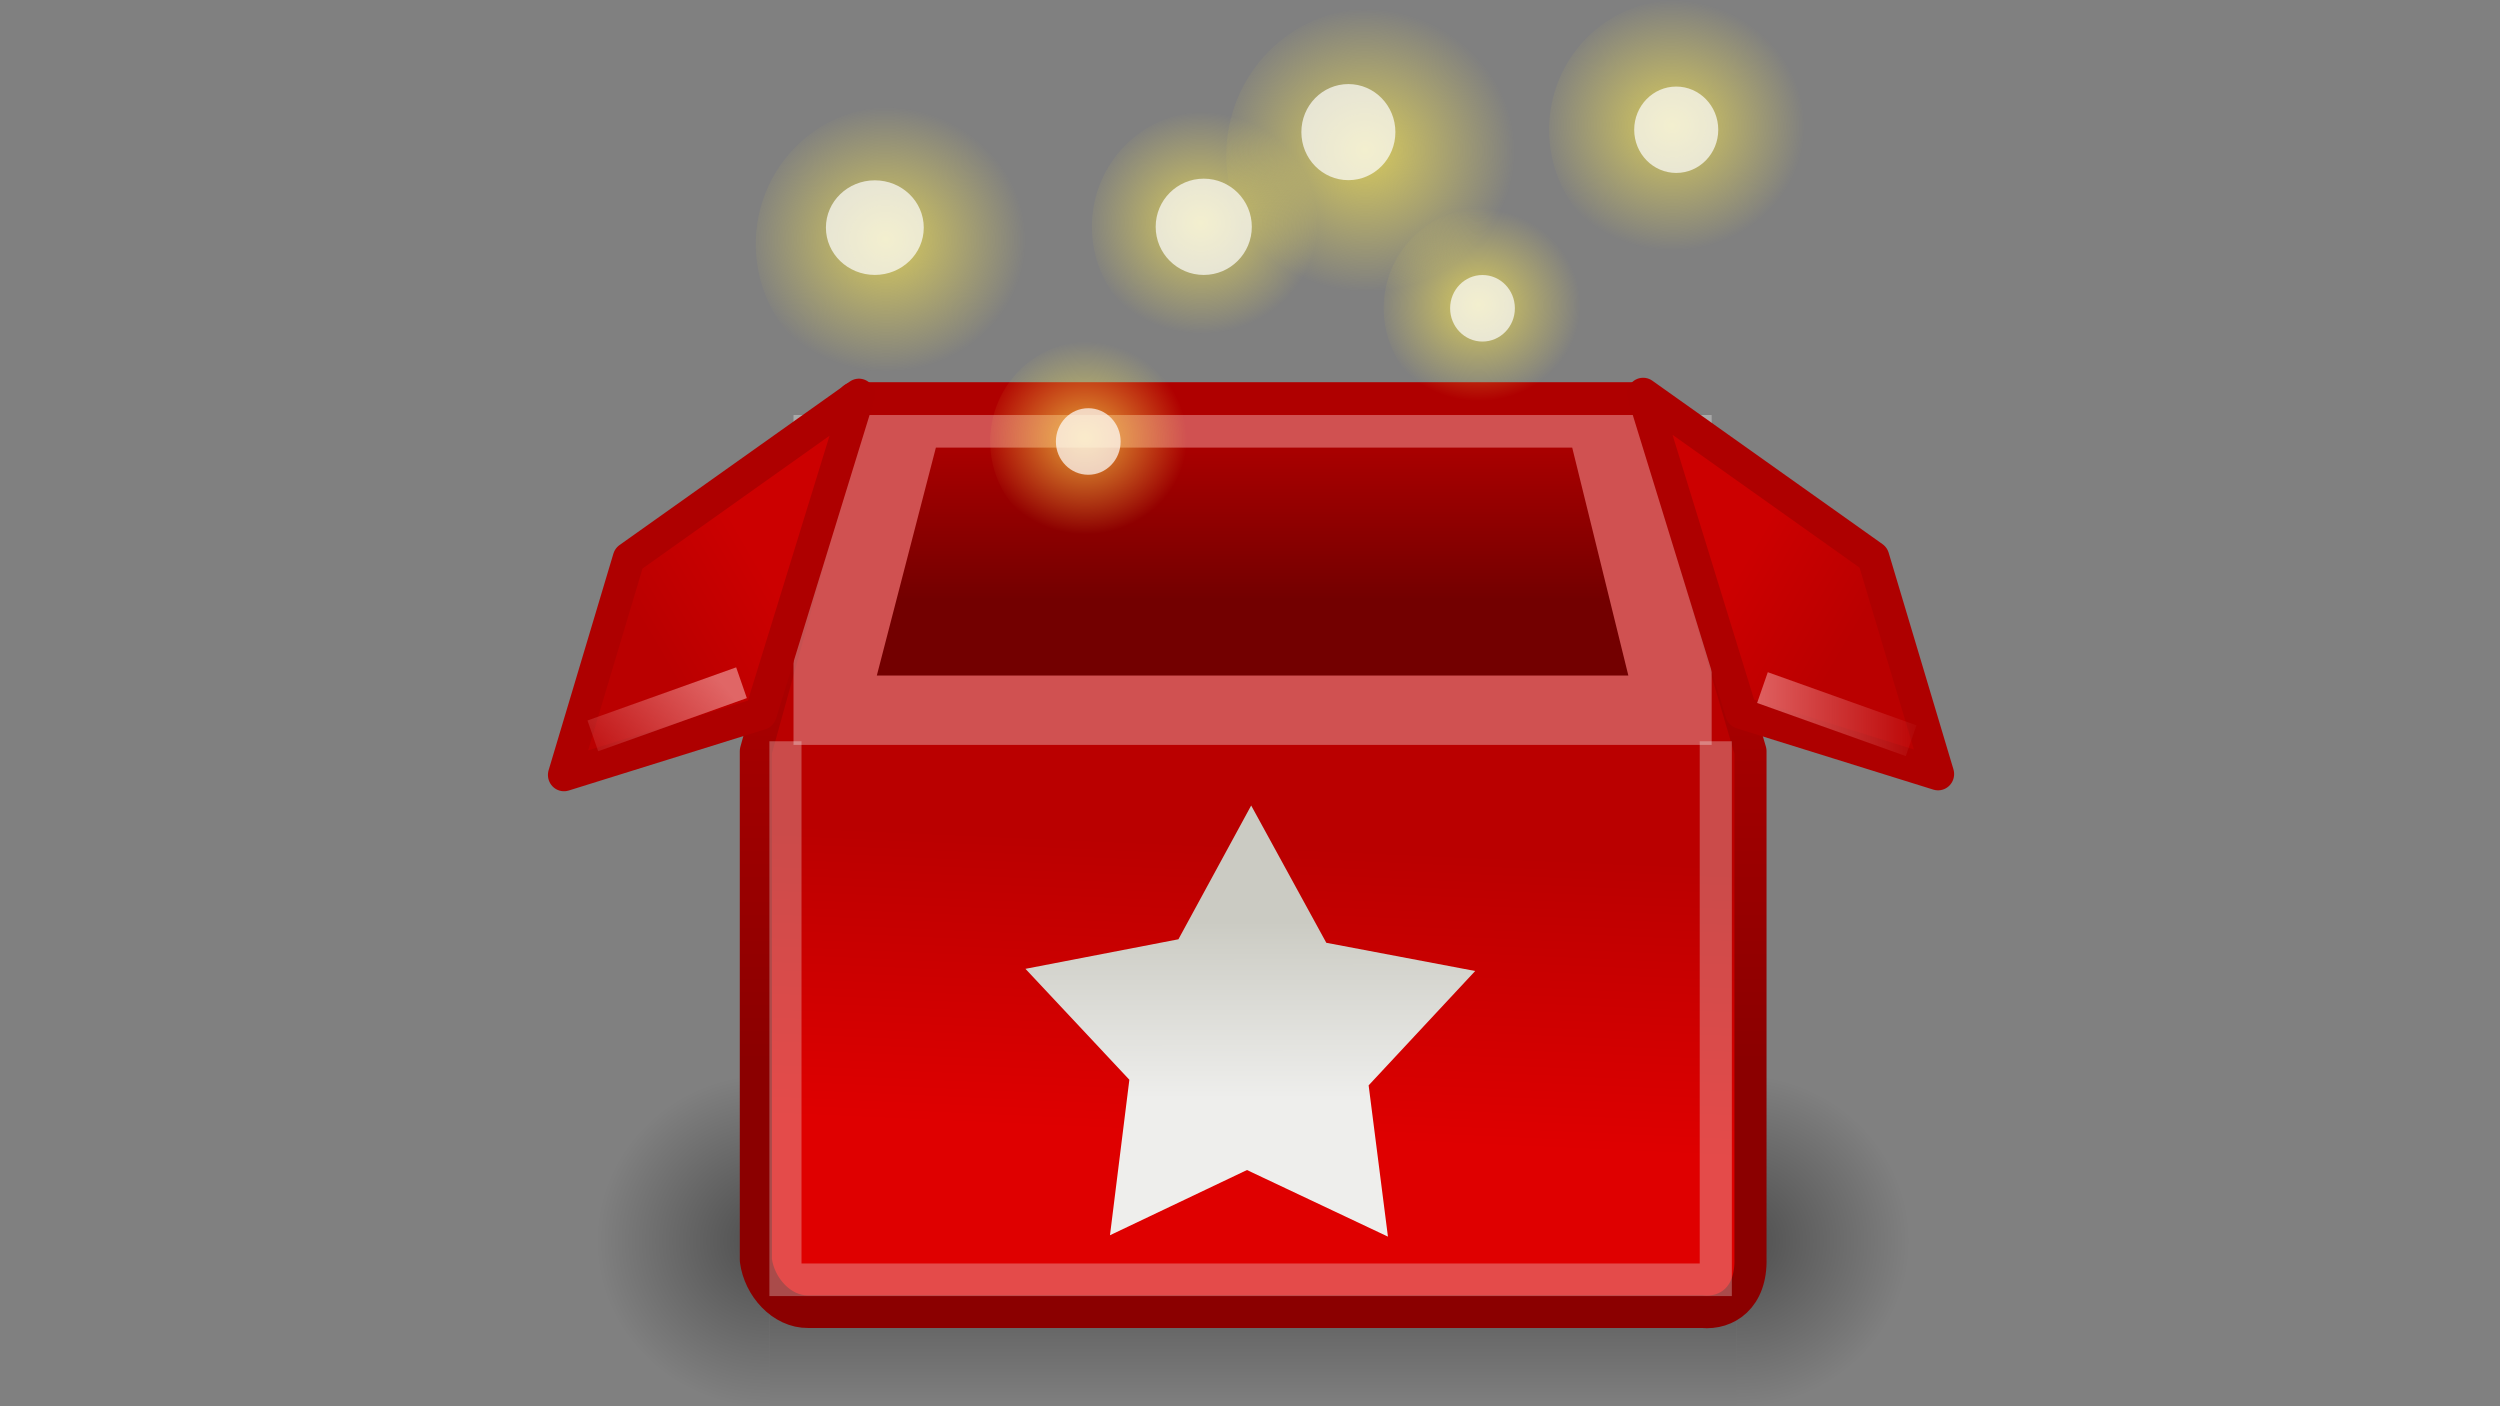 <?xml version="1.0" encoding="UTF-8" standalone="no"?>
<!-- Created with Inkscape (http://www.inkscape.org/) -->

<svg
   xmlns:dc="http://purl.org/dc/elements/1.1/"
   xmlns:cc="http://creativecommons.org/ns#"
   xmlns:rdf="http://www.w3.org/1999/02/22-rdf-syntax-ns#"
   xmlns:svg="http://www.w3.org/2000/svg"
   xmlns="http://www.w3.org/2000/svg"
   xmlns:xlink="http://www.w3.org/1999/xlink"
   xmlns:sodipodi="http://sodipodi.sourceforge.net/DTD/sodipodi-0.dtd"
   xmlns:inkscape="http://www.inkscape.org/namespaces/inkscape"
   width="21.166mm"
   height="11.906mm"
   viewBox="0 0 21.166 11.906"
   version="1.1"
   id="svg8"
   inkscape:version="0.92.4 5da689c313, 2019-01-14"
   sodipodi:docname="defaultthumbnail.svg">
  <rect x="0" y="0" width="21.166" height="11.906" fill="#808080" stroke="none"/>
  <defs
     id="defs2">
    <linearGradient
       id="linearGradient6010"
       inkscape:collect="always">
      <stop
         id="stop6012"
         offset="0"
         style="stop-color:#e06666;stop-opacity:1;" />
      <stop
         id="stop6014"
         offset="1"
         style="stop-color:#e06666;stop-opacity:0;" />
    </linearGradient>
    <linearGradient
       id="linearGradient5994"
       inkscape:collect="always">
      <stop
         id="stop5996"
         offset="0"
         style="stop-color:#8b0000;stop-opacity:1;" />
      <stop
         id="stop5998"
         offset="1"
         style="stop-color:#af0000;stop-opacity:1" />
    </linearGradient>
    <linearGradient
       id="linearGradient5966"
       inkscape:collect="always">
      <stop
         id="stop5968"
         offset="0"
         style="stop-color:#eeeeec;stop-opacity:1;" />
      <stop
         id="stop5970"
         offset="1"
         style="stop-color:#cbcbc3;stop-opacity:1" />
    </linearGradient>
    <linearGradient
       id="linearGradient5958"
       inkscape:collect="always">
      <stop
         id="stop5960"
         offset="0"
         style="stop-color:#df0000;stop-opacity:1" />
      <stop
         id="stop5962"
         offset="1"
         style="stop-color:#ba0000;stop-opacity:1" />
    </linearGradient>
    <linearGradient
       id="linearGradient5172"
       inkscape:collect="always">
      <stop
         id="stop5174"
         offset="0"
         style="stop-color:#cc0000;stop-opacity:1;" />
      <stop
         id="stop5176"
         offset="1"
         style="stop-color:#ba0000;stop-opacity:1" />
    </linearGradient>
    <inkscape:perspective
       id="perspective55"
       inkscape:persp3d-origin="11.000001 : 7.3333331 : 1"
       inkscape:vp_z="22.000001 : 11 : 1"
       inkscape:vp_y="0 : 999.99997 : 0"
       inkscape:vp_x="0 : 11 : 1"
       sodipodi:type="inkscape:persp3d" />
    <linearGradient
       id="linearGradient3702">
      <stop
         id="stop3704"
         offset="0"
         style="stop-color:black;stop-opacity:0;" />
      <stop
         style="stop-color:black;stop-opacity:1;"
         offset="0.5"
         id="stop3710" />
      <stop
         id="stop3706"
         offset="1"
         style="stop-color:black;stop-opacity:0;" />
    </linearGradient>
    <linearGradient
       y2="39.999"
       x2="25.058"
       y1="47.028"
       x1="25.058"
       gradientUnits="userSpaceOnUse"
       id="linearGradient2098"
       xlink:href="#linearGradient3702"
       inkscape:collect="always" />
    <radialGradient
       r="2.5"
       fy="43.5"
       fx="4.993"
       cy="43.5"
       cx="4.993"
       gradientTransform="matrix(2.004,0,0,1.4,-20.012,-104.4)"
       gradientUnits="userSpaceOnUse"
       id="radialGradient2096"
       xlink:href="#linearGradient3688"
       inkscape:collect="always" />
    <linearGradient
       id="linearGradient3688"
       inkscape:collect="always">
      <stop
         id="stop3690"
         offset="0"
         style="stop-color:black;stop-opacity:1;" />
      <stop
         id="stop3692"
         offset="1"
         style="stop-color:black;stop-opacity:0;" />
    </linearGradient>
    <radialGradient
       r="2.5"
       fy="43.5"
       fx="4.993"
       cy="43.5"
       cx="4.993"
       gradientTransform="matrix(2.004,0,0,1.4,27.988,-17.4)"
       gradientUnits="userSpaceOnUse"
       id="radialGradient2094"
       xlink:href="#linearGradient3688"
       inkscape:collect="always" />
    <linearGradient
       id="linearGradient9372"
       inkscape:collect="always">
      <stop
         id="stop9374"
         offset="0"
         style="stop-color:#fce94f;stop-opacity:1;" />
      <stop
         id="stop9376"
         offset="1"
         style="stop-color:#fce94f;stop-opacity:0;" />
    </linearGradient>
    <linearGradient
       id="linearGradient6739"
       inkscape:collect="always">
      <stop
         id="stop6741"
         offset="0"
         style="stop-color:#c00;stop-opacity:1" />
      <stop
         id="stop6743"
         offset="1"
         style="stop-color:#730000;stop-opacity:1" />
    </linearGradient>
    <linearGradient
       gradientTransform="matrix(2.041,0,0,2.331,1.615,0.623)"
       gradientUnits="userSpaceOnUse"
       y2="9.003"
       x2="11"
       y1="5.722"
       x1="11"
       id="linearGradient6745"
       xlink:href="#linearGradient6739"
       inkscape:collect="always" />
    <radialGradient
       gradientTransform="matrix(1.039,0.042,-0.039,0.965,-0.171,-0.225)"
       gradientUnits="userSpaceOnUse"
       r="2.469"
       fy="5.238"
       fx="9.699"
       cy="5.238"
       cx="9.699"
       id="radialGradient9378"
       xlink:href="#linearGradient9372"
       inkscape:collect="always" />
    <radialGradient
       r="2.469"
       fy="5.238"
       fx="9.699"
       cy="5.238"
       cx="9.699"
       gradientTransform="matrix(1.039,0.042,-0.039,0.965,-0.171,-0.225)"
       gradientUnits="userSpaceOnUse"
       id="radialGradient10267"
       xlink:href="#linearGradient9372"
       inkscape:collect="always" />
    <radialGradient
       r="2.469"
       fy="5.238"
       fx="9.699"
       cy="5.238"
       cx="9.699"
       gradientTransform="matrix(1.039,0.042,-0.039,0.965,-0.171,-0.225)"
       gradientUnits="userSpaceOnUse"
       id="radialGradient10271"
       xlink:href="#linearGradient9372"
       inkscape:collect="always" />
    <radialGradient
       r="2.469"
       fy="5.238"
       fx="9.699"
       cy="5.238"
       cx="9.699"
       gradientTransform="matrix(1.039,0.042,-0.039,0.965,-0.171,-0.225)"
       gradientUnits="userSpaceOnUse"
       id="radialGradient10275"
       xlink:href="#linearGradient9372"
       inkscape:collect="always" />
    <radialGradient
       r="2.469"
       fy="5.238"
       fx="9.699"
       cy="5.238"
       cx="9.699"
       gradientTransform="matrix(1.039,0.042,-0.039,0.965,-0.171,-0.225)"
       gradientUnits="userSpaceOnUse"
       id="radialGradient10279"
       xlink:href="#linearGradient9372"
       inkscape:collect="always" />
    <radialGradient
       r="2.469"
       fy="5.238"
       fx="9.699"
       cy="5.238"
       cx="9.699"
       gradientTransform="matrix(1.039,0.042,-0.039,0.965,-0.171,-0.225)"
       gradientUnits="userSpaceOnUse"
       id="radialGradient10283"
       xlink:href="#linearGradient9372"
       inkscape:collect="always" />
    <linearGradient
       gradientTransform="matrix(1.475,0,0,1.475,0.465,-0.266)"
       gradientUnits="userSpaceOnUse"
       y2="15.604"
       x2="3.27"
       y1="14.19"
       x1="5.657"
       id="linearGradient5178"
       xlink:href="#linearGradient5172"
       inkscape:collect="always" />
    <linearGradient
       gradientTransform="matrix(-1.475,0,0,1.475,47.577,-0.294)"
       y2="15.604"
       x2="3.27"
       y1="14.19"
       x1="5.657"
       gradientUnits="userSpaceOnUse"
       id="linearGradient5952"
       xlink:href="#linearGradient5172"
       inkscape:collect="always" />
    <linearGradient
       gradientTransform="matrix(1.475,0,0,1.472,0.465,-0.035)"
       gradientUnits="userSpaceOnUse"
       y2="19.545"
       x2="9.983"
       y1="25.64"
       x1="9.718"
       id="linearGradient5964"
       xlink:href="#linearGradient5958"
       inkscape:collect="always" />
    <linearGradient
       gradientUnits="userSpaceOnUse"
       y2="9.752"
       x2="8.498"
       y1="13.209"
       x1="8.859"
       id="linearGradient5972"
       xlink:href="#linearGradient5966"
       inkscape:collect="always" />
    <linearGradient
       gradientUnits="userSpaceOnUse"
       y2="21.651"
       x2="25.75"
       y1="35.811"
       x1="25.75"
       id="linearGradient6000"
       xlink:href="#linearGradient5994"
       inkscape:collect="always" />
    <linearGradient
       gradientUnits="userSpaceOnUse"
       y2="27.266"
       x2="3.033"
       y1="23.653"
       x1="7.099"
       id="linearGradient6008"
       xlink:href="#linearGradient6010"
       inkscape:collect="always" />
    <linearGradient
       gradientUnits="userSpaceOnUse"
       y2="25.117"
       x2="45.068"
       y1="25.117"
       x1="39.44"
       id="linearGradient6016"
       xlink:href="#linearGradient6010"
       inkscape:collect="always" />
  </defs>
  <sodipodi:namedview
     id="base"
     pagecolor="#ffffff"
     bordercolor="#666666"
     borderopacity="1.0"
     inkscape:pageopacity="0.0"
     inkscape:pageshadow="2"
     inkscape:zoom="11.2"
     inkscape:cx="20.372692"
     inkscape:cy="26.683364"
     inkscape:document-units="mm"
     inkscape:current-layer="layer1"
     showgrid="true"
     showguides="false"
     inkscape:window-width="1850"
     inkscape:window-height="1016"
     inkscape:window-x="70"
     inkscape:window-y="27"
     inkscape:window-maximized="1" />
  <g
     inkscape:label="Layer 1"
     inkscape:groupmode="layer"
     id="layer1"
     transform="translate(-128.501,-98.143)">
    <g
       inkscape:label="Layer 1"
       id="layer1-6"
       transform="matrix(0.272,0,0,0.276,132.559,97.257)">
      <g
         transform="matrix(1.021,0,0,1.135,-0.426,-6.971)"
         inkscape:label="Shadow"
         id="g2043">
        <g
           inkscape:label="Shadow"
           id="g2036"
           style="display:inline">
          <g
             transform="matrix(1.053,0,0,1.286,-1.263,-13.429)"
             style="opacity:0.4"
             id="g3712">
            <rect
               style="opacity:1;fill:url(#radialGradient2094);fill-opacity:1;stroke:none;stroke-width:1;stroke-linecap:round;stroke-linejoin:miter;stroke-miterlimit:4;stroke-dasharray:none;stroke-opacity:1"
               id="rect2801"
               width="5"
               height="7"
               x="38"
               y="40" />
            <rect
               style="opacity:1;fill:url(#radialGradient2096);fill-opacity:1;stroke:none;stroke-width:1;stroke-linecap:round;stroke-linejoin:miter;stroke-miterlimit:4;stroke-dasharray:none;stroke-opacity:1"
               id="rect3696"
               width="5"
               height="7"
               x="-10"
               y="-47"
               transform="scale(-1)" />
            <rect
               style="opacity:1;fill:url(#linearGradient2098);fill-opacity:1;stroke:none;stroke-width:1;stroke-linecap:round;stroke-linejoin:miter;stroke-miterlimit:4;stroke-dasharray:none;stroke-opacity:1"
               id="rect3700"
               width="28"
               height="7"
               x="10"
               y="40" />
          </g>
        </g>
      </g>
      <path
         sodipodi:nodetypes="ccccccccc"
         id="rect5508"
         d="m 11.647,15.434 h 24.685 l 3.235,10.82 v 15.547 c 0.039,1.224 -0.741,1.716 -1.499,1.646 H 10.238 C 9.409,43.457 8.713,42.684 8.608,41.866 V 26.253 Z"
         style="fill:url(#linearGradient5964);fill-opacity:1;stroke:url(#linearGradient6000);stroke-width:1;stroke-linecap:butt;stroke-linejoin:round;stroke-miterlimit:4;stroke-dashoffset:0;stroke-opacity:1"
         inkscape:connector-curvature="0" />
      <rect
         y="15.941"
         x="9.78"
         height="10.119"
         width="28.579"
         id="rect6709"
         style="opacity:0.319;fill:#ffffff;fill-opacity:1;stroke:none;stroke-width:1;stroke-linecap:butt;stroke-linejoin:miter;stroke-miterlimit:4;stroke-dasharray:none;stroke-dashoffset:0;stroke-opacity:1" />
      <path
         sodipodi:nodetypes="ccccc"
         id="path6711"
         d="m 8.76,25.101 -6.124,1.881 2.016,-6.643 7.164,-5.013 z"
         style="fill:url(#linearGradient5178);fill-opacity:1;fill-rule:evenodd;stroke:#ae0000;stroke-width:1px;stroke-linecap:butt;stroke-linejoin:round;stroke-opacity:1"
         inkscape:connector-curvature="0" />
      <path
         sodipodi:nodetypes="ccccc"
         id="rect6715"
         d="M 14.212,16.94 H 34.018 L 35.766,23.933 H 12.373 Z"
         style="fill:url(#linearGradient6745);fill-opacity:1;stroke:none;stroke-width:1;stroke-linecap:butt;stroke-linejoin:miter;stroke-miterlimit:4;stroke-dashoffset:0;stroke-opacity:1"
         inkscape:connector-curvature="0" />
      <path
         id="path6737"
         d="M 9.529,25.949 V 42.468 H 38.487 V 25.949"
         style="opacity:0.315;fill:none;fill-opacity:0.75;fill-rule:evenodd;stroke:#eeeeec;stroke-width:1px;stroke-linecap:butt;stroke-linejoin:miter;stroke-opacity:1"
         inkscape:connector-curvature="0" />
      <circle
         transform="matrix(1.24,0,0,1.241,6.817,10.144)"
         id="path8485"
         style="opacity:0.7;fill:url(#radialGradient9378);fill-opacity:1;stroke:none;stroke-width:1;stroke-linecap:round;stroke-linejoin:miter;stroke-miterlimit:4;stroke-dasharray:none;stroke-dashoffset:0;stroke-opacity:1"
         cx="9.795"
         cy="5.324"
         r="2.469" />
      <circle
         transform="matrix(1.426,0,0,1.428,8.62,2.565)"
         id="path10265"
         style="opacity:0.7;fill:url(#radialGradient10267);fill-opacity:1;stroke:none;stroke-width:1;stroke-linecap:round;stroke-linejoin:miter;stroke-miterlimit:4;stroke-dasharray:none;stroke-dashoffset:0;stroke-opacity:1"
         cx="9.795"
         cy="5.324"
         r="2.469" />
      <circle
         transform="matrix(1.702,0,0,1.704,-3.864,1.627)"
         id="path10269"
         style="opacity:0.7;fill:url(#radialGradient10271);fill-opacity:1;stroke:none;stroke-width:1;stroke-linecap:round;stroke-linejoin:miter;stroke-miterlimit:4;stroke-dasharray:none;stroke-dashoffset:0;stroke-opacity:1"
         cx="9.795"
         cy="5.324"
         r="2.469" />
      <circle
         transform="matrix(1.61,0,0,1.612,21.503,-1.389)"
         id="path10273"
         style="opacity:0.7;fill:url(#radialGradient10275);fill-opacity:1;stroke:none;stroke-width:1;stroke-linecap:round;stroke-linejoin:miter;stroke-miterlimit:4;stroke-dasharray:none;stroke-dashoffset:0;stroke-opacity:1"
         cx="9.795"
         cy="5.324"
         r="2.469" />
      <circle
         transform="matrix(1.24,0,0,1.241,19.065,6.058)"
         id="path10277"
         style="opacity:0.7;fill:url(#radialGradient10279);fill-opacity:1;stroke:none;stroke-width:1;stroke-linecap:round;stroke-linejoin:miter;stroke-miterlimit:4;stroke-dasharray:none;stroke-dashoffset:0;stroke-opacity:1"
         cx="9.795"
         cy="5.324"
         r="2.469" />
      <circle
         transform="matrix(1.82,0,0,1.822,9.917,-1.728)"
         id="path10281"
         style="opacity:0.7;fill:url(#radialGradient10283);fill-opacity:1;stroke:none;stroke-width:1;stroke-linecap:round;stroke-linejoin:miter;stroke-miterlimit:4;stroke-dasharray:none;stroke-dashoffset:0;stroke-opacity:1"
         cx="9.795"
         cy="5.324"
         r="2.469" />
      <ellipse
         transform="matrix(4.453,0,0,4.053,-12.83,-4.767)"
         id="path10285"
         style="opacity:0.7;fill:#ffffff;fill-opacity:1;stroke:none;stroke-width:1;stroke-linecap:round;stroke-linejoin:miter;stroke-miterlimit:4;stroke-dasharray:none;stroke-dashoffset:0;stroke-opacity:1"
         cx="5.646"
         cy="3.691"
         rx="0.342"
         ry="0.358" />
      <ellipse
         transform="matrix(2.947,0,0,2.851,2.316,6.23)"
         id="path11172"
         style="opacity:0.7;fill:#ffffff;fill-opacity:1;stroke:none;stroke-width:1;stroke-linecap:round;stroke-linejoin:miter;stroke-miterlimit:4;stroke-dasharray:none;stroke-dashoffset:0;stroke-opacity:1"
         cx="5.646"
         cy="3.691"
         rx="0.342"
         ry="0.358" />
      <ellipse
         transform="matrix(4.375,0,0,4.125,-2.152,-5.058)"
         id="path11174"
         style="opacity:0.7;fill:#ffffff;fill-opacity:1;stroke:none;stroke-width:1;stroke-linecap:round;stroke-linejoin:miter;stroke-miterlimit:4;stroke-dasharray:none;stroke-dashoffset:0;stroke-opacity:1"
         cx="5.646"
         cy="3.691"
         rx="0.342"
         ry="0.358" />
      <ellipse
         transform="matrix(4.279,0,0,4.117,2.892,-7.933)"
         id="path11176"
         style="opacity:0.7;fill:#ffffff;fill-opacity:1;stroke:none;stroke-width:1;stroke-linecap:round;stroke-linejoin:miter;stroke-miterlimit:4;stroke-dasharray:none;stroke-dashoffset:0;stroke-opacity:1"
         cx="5.646"
         cy="3.691"
         rx="0.342"
         ry="0.358" />
      <ellipse
         transform="matrix(3.825,0,0,3.701,15.66,-6.47)"
         id="path11178"
         style="opacity:0.7;fill:#ffffff;fill-opacity:1;stroke:none;stroke-width:1;stroke-linecap:round;stroke-linejoin:miter;stroke-miterlimit:4;stroke-dasharray:none;stroke-dashoffset:0;stroke-opacity:1"
         cx="5.646"
         cy="3.691"
         rx="0.342"
         ry="0.358" />
      <ellipse
         transform="matrix(2.947,0,0,2.851,14.587,2.144)"
         id="path11180"
         style="opacity:0.7;fill:#ffffff;fill-opacity:1;stroke:none;stroke-width:1;stroke-linecap:round;stroke-linejoin:miter;stroke-miterlimit:4;stroke-dasharray:none;stroke-dashoffset:0;stroke-opacity:1"
         cx="5.646"
         cy="3.691"
         rx="0.342"
         ry="0.358" />
      <path
         transform="matrix(1.566,0.162,-0.164,1.553,12.291,14.959)"
         d="m 11.848,15.625 -2.908,-1.012 -2.56,1.555 0.063,-3.078 -2.27,-1.954 2.947,-0.891 1.157,-2.763 1.758,2.528 2.985,0.246 -1.861,2.453 z"
         inkscape:randomized="0"
         inkscape:rounded="0"
         inkscape:flatsided="false"
         sodipodi:arg2="1.4902372"
         sodipodi:arg1="0.84335367"
         sodipodi:r2="2.4878902"
         sodipodi:r1="4.6745782"
         sodipodi:cy="12.134158"
         sodipodi:cx="8.739604"
         sodipodi:sides="5"
         id="path11182"
         style="opacity:1;fill:url(#linearGradient5972);fill-opacity:1;stroke:none;stroke-width:1;stroke-linecap:round;stroke-linejoin:miter;stroke-miterlimit:4;stroke-dasharray:none;stroke-dashoffset:0;stroke-opacity:1"
         sodipodi:type="star" />
      <path
         sodipodi:nodetypes="ccccc"
         id="path5950"
         d="m 39.282,25.073 6.124,1.881 -2.016,-6.643 -7.164,-5.013 z"
         style="fill:url(#linearGradient5952);fill-opacity:1;fill-rule:evenodd;stroke:#ae0000;stroke-width:1px;stroke-linecap:butt;stroke-linejoin:round;stroke-opacity:1"
         inkscape:connector-curvature="0" />
      <path
         sodipodi:nodetypes="cc"
         id="path5954"
         d="M 3.533,25.783 8.161,24.153"
         style="fill:none;fill-rule:evenodd;stroke:url(#linearGradient6008);stroke-width:1px;stroke-linecap:butt;stroke-linejoin:miter;stroke-opacity:1"
         inkscape:connector-curvature="0" />
      <path
         sodipodi:nodetypes="cc"
         id="path5956"
         d="M 44.568,25.932 39.94,24.302"
         style="fill:none;fill-rule:evenodd;stroke:url(#linearGradient6016);stroke-width:1px;stroke-linecap:butt;stroke-linejoin:miter;stroke-opacity:1"
         inkscape:connector-curvature="0" />
    </g>
  </g>
</svg>

